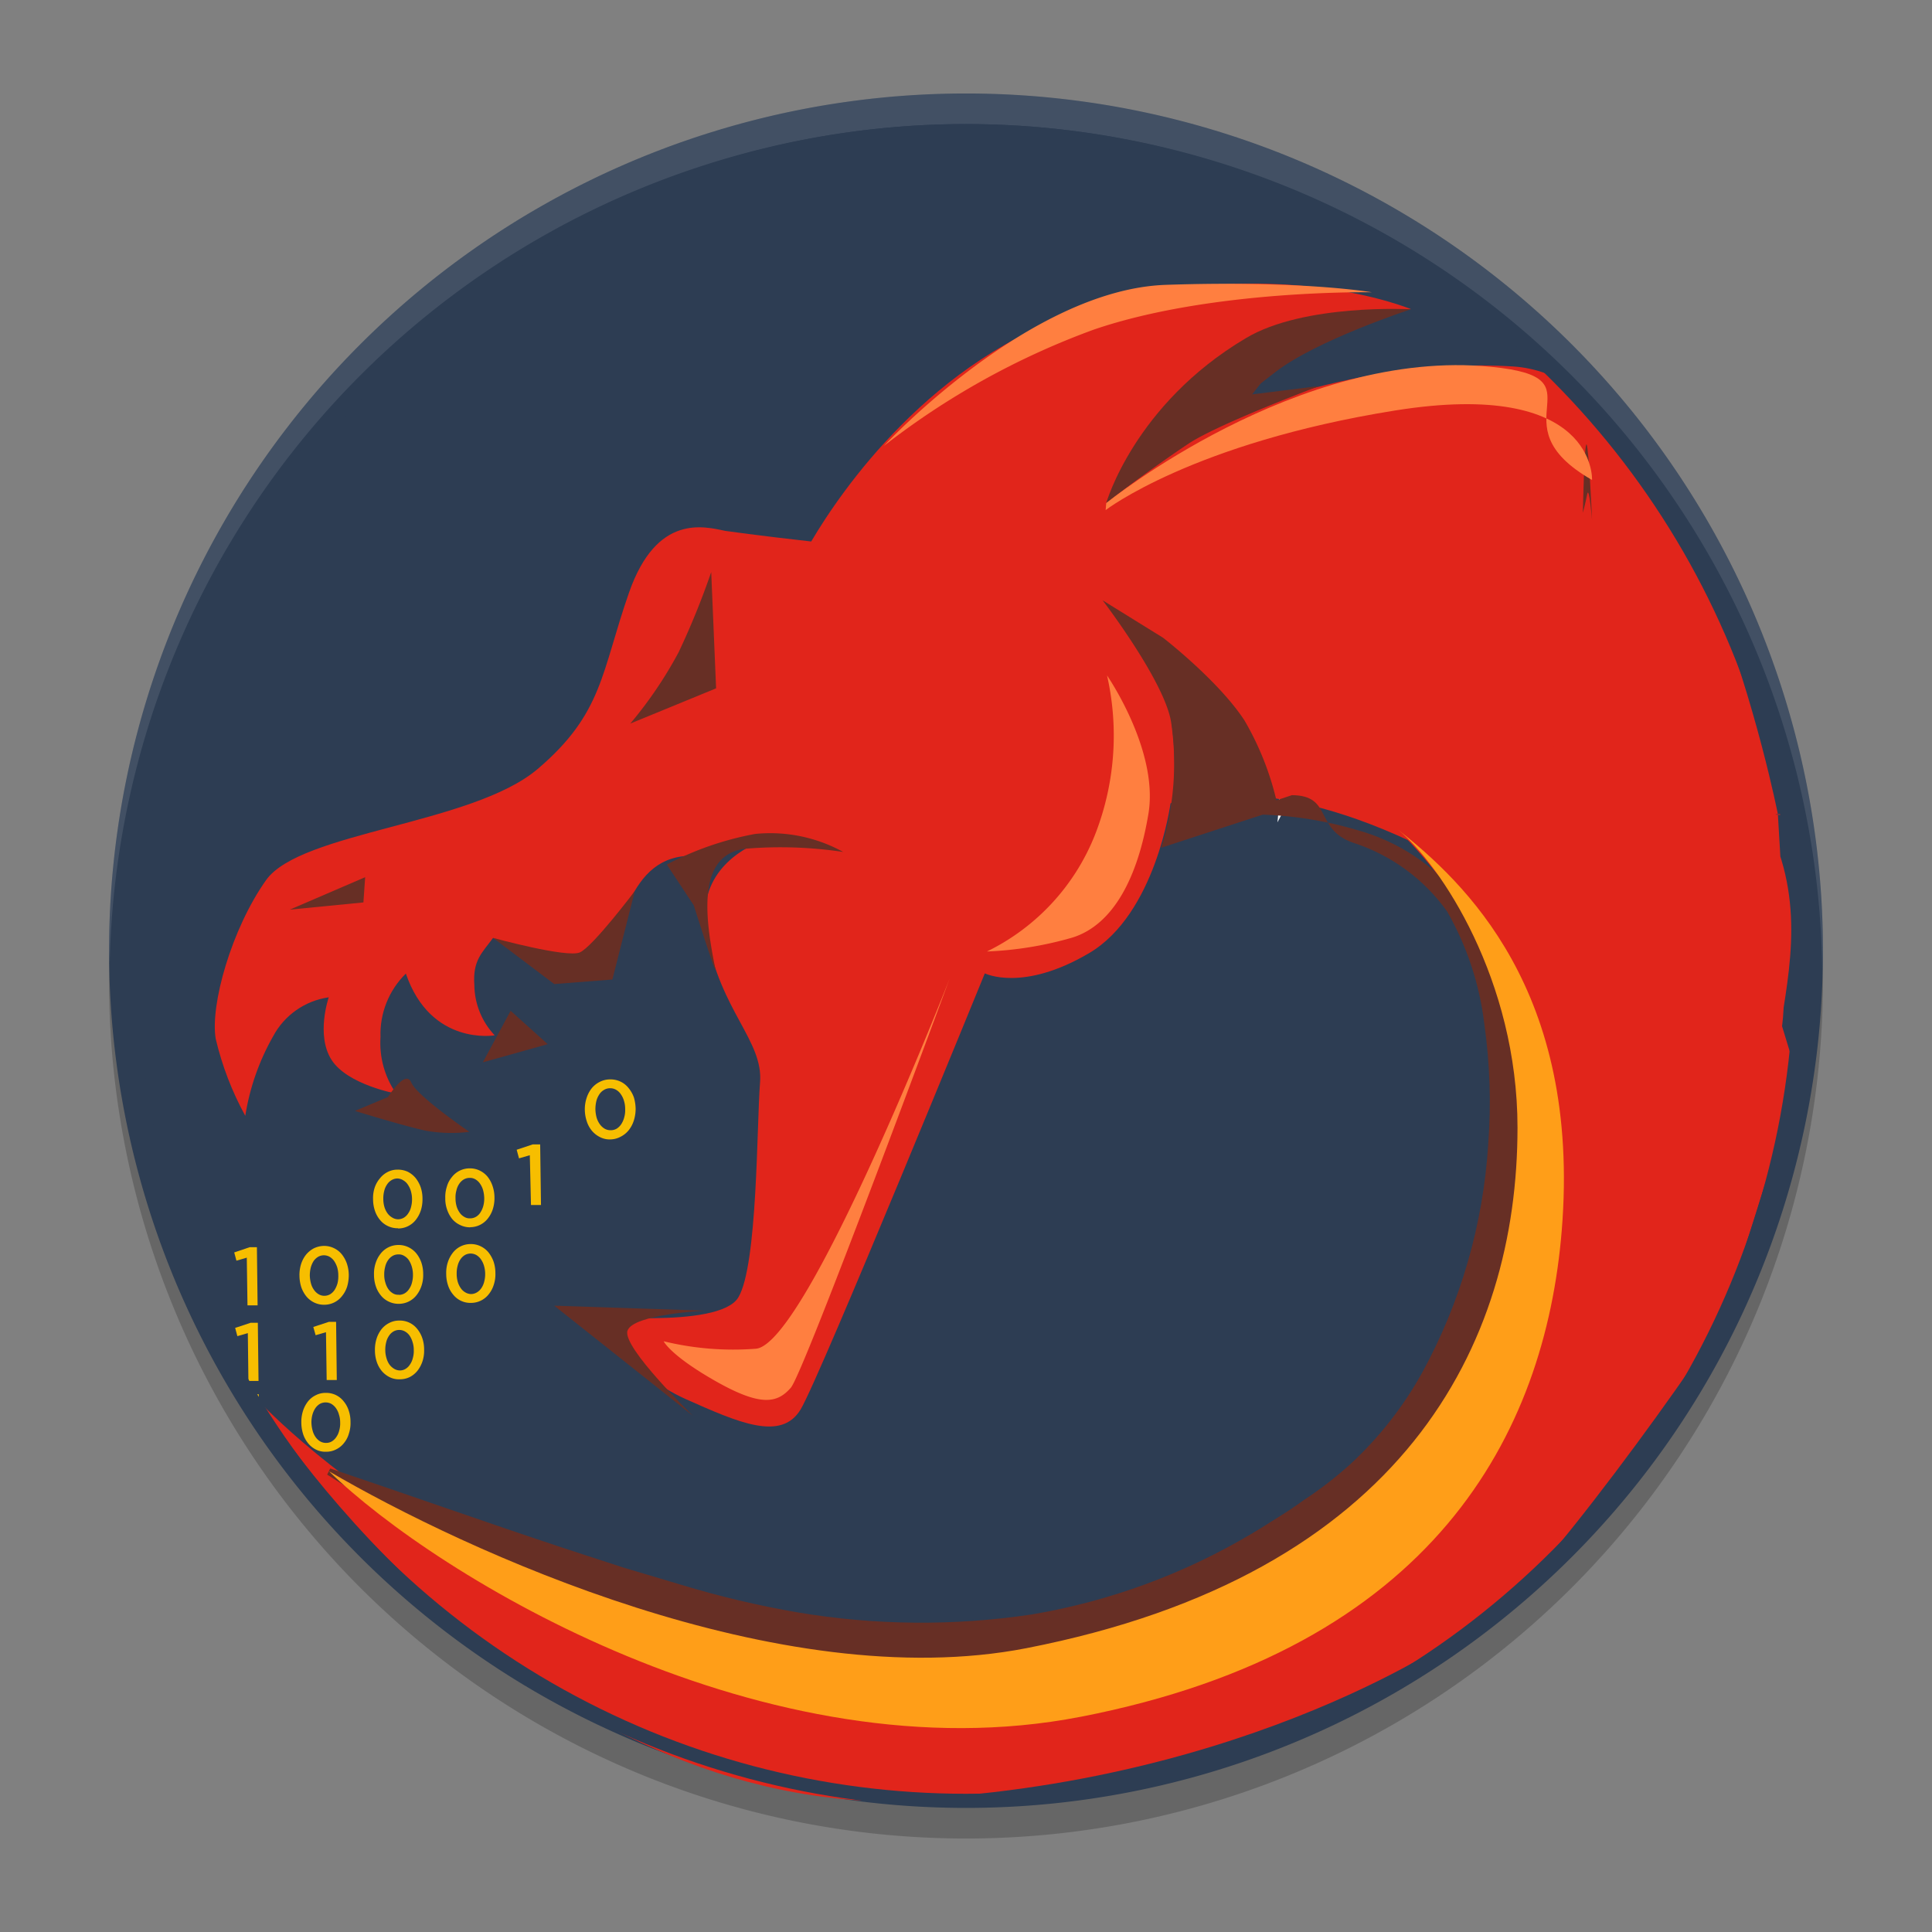 <?xml version="1.0" encoding="UTF-8" standalone="no"?>
<svg
   width="62"
   height="62"
   version="1.1"
   id="svg6"
   sodipodi:docname="ghidra.svg"
   inkscape:version="1.4 (unknown)"
   xmlns:inkscape="http://www.inkscape.org/namespaces/inkscape"
   xmlns:sodipodi="http://sodipodi.sourceforge.net/DTD/sodipodi-0.dtd"
   xmlns:xlink="http://www.w3.org/1999/xlink"
   xmlns="http://www.w3.org/2000/svg"
   xmlns:svg="http://www.w3.org/2000/svg">
  <rect width="100%" height="100%" fill="#808080" stroke="none"/>
  <defs
     id="defs6">
    <filter
       id="f"
       width="1.12"
       height="1.12"
       x="-0.06"
       y="-0.06"
       color-interpolation-filters="sRGB">
      <feGaussianBlur
         stdDeviation=".212"
         id="feGaussianBlur9" />
    </filter>
    <linearGradient
       xlink:href="#b"
       id="g"
       x1="4.933"
       x2="7.049"
       y1="10.655"
       y2="10.655"
       gradientUnits="userSpaceOnUse" />
    <linearGradient
       id="b">
      <stop
         offset="0"
         stop-color="#548fed"
         id="stop3" />
      <stop
         offset="1"
         stop-color="#5ebae3"
         id="stop4" />
    </linearGradient>
    <linearGradient
       xlink:href="#b"
       id="h"
       x1="9.166"
       x2="11.283"
       y1="10.655"
       y2="10.655"
       gradientUnits="userSpaceOnUse" />
    <linearGradient
       xlink:href="#a"
       id="i"
       x1="11.283"
       x2="13.399"
       y1="10.655"
       y2="10.655"
       gradientUnits="userSpaceOnUse" />
    <linearGradient
       id="a">
      <stop
         offset="0"
         stop-color="#8ae234"
         id="stop5" />
      <stop
         offset="1"
         stop-color="#47e767"
         id="stop6" />
    </linearGradient>
    <linearGradient
       xlink:href="#b"
       id="j"
       x1="7.049"
       x2="9.166"
       y1="8.538"
       y2="8.538"
       gradientUnits="userSpaceOnUse" />
    <linearGradient
       xlink:href="#c"
       id="k"
       x1="11.283"
       x2="13.399"
       y1="8.538"
       y2="8.538"
       gradientUnits="userSpaceOnUse" />
    <linearGradient
       id="c">
      <stop
         offset="0"
         stop-color="#ec4520"
         id="stop9" />
      <stop
         offset="1"
         stop-color="#f58517"
         id="stop10" />
    </linearGradient>
    <linearGradient
       xlink:href="#a"
       id="l"
       x1="7.049"
       x2="9.166"
       y1="6.422"
       y2="6.422"
       gradientUnits="userSpaceOnUse" />
    <linearGradient
       xlink:href="#b"
       id="m"
       x1="9.166"
       x2="11.283"
       y1="6.422"
       y2="6.422"
       gradientUnits="userSpaceOnUse" />
    <linearGradient
       xlink:href="#a"
       id="n"
       x1="4.933"
       x2="7.049"
       y1="4.305"
       y2="4.305"
       gradientUnits="userSpaceOnUse" />
    <linearGradient
       xlink:href="#c"
       id="o"
       x1="7.049"
       x2="9.166"
       y1="4.305"
       y2="4.305"
       gradientUnits="userSpaceOnUse" />
    <linearGradient
       xlink:href="#b"
       id="p"
       x1="11.283"
       x2="13.399"
       y1="4.305"
       y2="4.305"
       gradientUnits="userSpaceOnUse" />
    <linearGradient
       id="paint0_linear_54_1212"
       x1="24.016"
       y1="34.415"
       x2="24.016"
       y2="15.505"
       gradientUnits="userSpaceOnUse"
       gradientTransform="matrix(1.275,0,0,1.269,0.22,-0.68)">
      <stop
         stop-color="#FD5900"
         id="stop2" />
      <stop
         offset="1"
         stop-color="#FFDE00"
         id="stop3-3" />
    </linearGradient>
    <clipPath
       id="clip-path-2">
      <circle
         class="cls-1"
         cx="74.92"
         cy="74.22"
         r="71.75"
         id="circle2" />
    </clipPath>
    <linearGradient
       id="linear-gradient"
       x1="-155.04"
       y1="232.49"
       x2="25.14"
       y2="122.49"
       gradientTransform="rotate(-0.72,-1284.107,964.394)"
       gradientUnits="userSpaceOnUse">
      <stop
         offset="0"
         stop-color="#ce0e2d"
         id="stop2-3" />
      <stop
         offset="0.53"
         stop-color="#ff9e18"
         id="stop3-6" />
      <stop
         offset="0.99"
         stop-color="#f7be00"
         id="stop4-7" />
    </linearGradient>
    <linearGradient
       id="linear-gradient-2"
       x1="-166.11"
       y1="235.52"
       x2="7.81"
       y2="129.33"
       xlink:href="#linear-gradient" />
    <linearGradient
       id="linear-gradient-3"
       x1="-172.52"
       y1="242.02"
       x2="1.41"
       y2="135.84"
       xlink:href="#linear-gradient" />
    <linearGradient
       id="linear-gradient-4"
       x1="-166.11"
       y1="242.02"
       x2="7.81"
       y2="135.84"
       xlink:href="#linear-gradient" />
    <linearGradient
       id="linear-gradient-5"
       x1="-166.11"
       y1="248.52"
       x2="7.81"
       y2="142.34"
       xlink:href="#linear-gradient" />
    <linearGradient
       id="linear-gradient-6"
       x1="-159.91"
       y1="242.02"
       x2="14.02"
       y2="135.84"
       xlink:href="#linear-gradient" />
    <linearGradient
       id="linear-gradient-7"
       x1="-185.27"
       y1="248.52"
       x2="-11.34"
       y2="142.34"
       xlink:href="#linear-gradient" />
    <linearGradient
       id="linear-gradient-8"
       x1="-185.27"
       y1="254.67"
       x2="-11.34"
       y2="148.48"
       xlink:href="#linear-gradient" />
    <linearGradient
       id="linear-gradient-9"
       x1="-191.55"
       y1="260.51"
       x2="-17.62"
       y2="154.32"
       xlink:href="#linear-gradient" />
    <linearGradient
       id="linear-gradient-10"
       x1="-172.52"
       y1="254.67"
       x2="1.41"
       y2="148.48"
       xlink:href="#linear-gradient" />
    <linearGradient
       id="linear-gradient-11"
       x1="-159.91"
       y1="235.52"
       x2="14.02"
       y2="129.33"
       xlink:href="#linear-gradient" />
    <linearGradient
       id="linear-gradient-12"
       x1="-171.91"
       y1="244.25"
       x2="8.27"
       y2="134.25"
       xlink:href="#linear-gradient" />
    <linearGradient
       id="linear-gradient-13"
       x1="-188.7"
       y1="248.01"
       x2="-14.77"
       y2="141.82"
       xlink:href="#linear-gradient" />
    <linearGradient
       id="linear-gradient-14"
       x1="-188.7"
       y1="254.5"
       x2="-14.77"
       y2="148.32"
       xlink:href="#linear-gradient" />
    <linearGradient
       id="linear-gradient-15"
       x1="-181.97"
       y1="254.5"
       x2="-8.04"
       y2="148.32"
       xlink:href="#linear-gradient" />
    <linearGradient
       id="linear-gradient-16"
       x1="-188.7"
       y1="260.65"
       x2="-14.77"
       y2="154.46"
       xlink:href="#linear-gradient" />
    <linearGradient
       id="linear-gradient-17"
       x1="-188.7"
       y1="266.49"
       x2="-14.77"
       y2="160.3"
       xlink:href="#linear-gradient" />
    <linearGradient
       id="linear-gradient-18"
       x1="-194.72"
       y1="266.49"
       x2="-20.79"
       y2="160.3"
       xlink:href="#linear-gradient" />
    <linearGradient
       inkscape:collect="always"
       xlink:href="#linear-gradient"
       id="linearGradient55"
       gradientUnits="userSpaceOnUse"
       gradientTransform="rotate(-0.72,-1284.107,964.394)"
       x1="-155.04"
       y1="232.49"
       x2="25.14"
       y2="122.49" />
  </defs>
  <sodipodi:namedview
     id="namedview6"
     pagecolor="#ffffff"
     bordercolor="#000000"
     borderopacity="0.25"
     inkscape:showpageshadow="2"
     inkscape:pageopacity="0.0"
     inkscape:pagecheckerboard="0"
     inkscape:deskcolor="#d1d1d1"
     inkscape:zoom="8"
     inkscape:cx="17.9375"
     inkscape:cy="32.75"
     inkscape:window-width="1920"
     inkscape:window-height="998"
     inkscape:window-x="0"
     inkscape:window-y="0"
     inkscape:window-maximized="1"
     inkscape:current-layer="svg6" />
  <g
     id="g2"
     transform="translate(0.5,0.5)">
    <path
       style="opacity:0.2;stroke-width:0.982"
       d="M 3.042,29.84 A 27.5,27.509 0 0 0 3,30.991 27.5,27.509 0 0 0 30.5,58.5 27.5,27.509 0 0 0 58,30.991 27.5,27.509 0 0 0 57.959,30.178 27.5,27.509 0 0 1 30.5,56.535 27.5,27.509 0 0 1 3.043,29.84 Z"
       id="path1" />
    <path
       style="fill:#2d3d53;fill-opacity:1;stroke-width:0.982"
       d="M 30.5,2.5 A 27.5,27.509 0 0 0 3,30.009 27.5,27.509 0 0 0 30.5,57.518 27.5,27.509 0 0 0 58,30.009 27.5,27.509 0 0 0 30.5,2.5 Z"
       id="path2" />
    <path
       style="opacity:0.1;fill:#ffffff;stroke-width:0.982"
       d="M 30.498,2.5 A 27.5,27.509 0 0 0 3,30.009 27.5,27.509 0 0 0 3.021,30.408 27.5,27.509 0 0 1 30.498,3.482 h 0.002 a 27.5,27.509 0 0 1 27.477,27.102 27.5,27.509 0 0 0 0.021,-0.576 A 27.5,27.509 0 0 0 30.5,2.5 Z"
       id="path3" />
    <g
       id="g1"
       transform="matrix(0.982,0,0,0.982,-0.442,-0.57)">
      <path
         class="cls-4"
         d="m 41.687,26.944 c 0,0 0.316,-2.738 -0.232,-4.673 -0.548,-1.935 -0.761,-1.875 -0.761,-1.875 0,0 0.867,1.068 1.407,3.297 0.403,1.654 0.057,2.365 0.057,2.365 z"
         id="path5"
         style="fill:#ffffff;stroke-width:0.38" />
      <g
         class="cls-5"
         clip-path="url(#clip-path-2)"
         id="g40"
         transform="matrix(0.38,0,0,0.38,2.853,3.243)">
        <path
           class="cls-6"
           d="m 94.69,228.31 c 19.26,-0.21 38.56,-5.67 54.5,-16.57 8.15,-5.11 15.91,-11 22.27,-18.14 a 63.7,63.7 0 0 0 8.31,-11.69 c 1.26,-2 2.33,-4.21 3.49,-6.31 1.16,-2.1 2.15,-4.31 3.19,-6.47 a 123.18,123.18 0 0 0 9,-27.3 88.88,88.88 0 0 0 1,-28.55 l -0.22,-1.77 c -0.08,-0.59 -0.22,-1.18 -0.33,-1.76 l -0.7,-3.51 c -0.19,-1.18 -0.59,-2.31 -0.89,-3.47 l -1,-3.44 c -0.83,-2.23 -1.59,-4.49 -2.5,-6.69 -0.91,-2.2 -2,-4.37 -3.07,-6.5 A 72.52,72.52 0 0 0 180.25,74 47.18,47.18 0 0 0 175.5,68.77 42.67,42.67 0 0 0 170,64.43 l -1.33,-0.88 1.19,-1 a 6.14,6.14 0 0 1 3.48,-1.59 7.31,7.31 0 0 1 3.61,0.76 c 1,0.47 1.94,1 2.82,1.45 a 8.44,8.44 0 0 0 2.52,0.9 l -1.11,2.08 A 37.55,37.55 0 0 0 168.49,56.92 49.31,49.31 0 0 0 153.13,53 l -3.22,-0.32 2.45,-2.11 a 11.71,11.71 0 0 1 5.14,-2.45 19.5,19.5 0 0 1 5.42,-0.36 27.37,27.37 0 0 1 5.26,0.86 28,28 0 0 1 5,1.79 l -1.77,2.19 a 7.67,7.67 0 0 0 -0.88,-1 2.75,2.75 0 0 0 -0.41,-0.31 h -0.06 a 0.58,0.58 0 0 0 0.22,0 h 0.17 a 1,1 0 0 0 0.22,-0.05 1,1 0 0 0 0.31,-0.15 1.41,1.41 0 0 0 0.35,-0.34 1.21,1.21 0 0 0 0.18,-1.1 0.5,0.5 0 0 0 -0.09,-0.19 c 0,0 0,0 0,0 a 3.31,3.31 0 0 0 0.4,0.28 6.77,6.77 0 0 0 1.18,0.53 l -1.52,2.43 A 51.53,51.53 0 0 0 151.57,40.83 72.6,72.6 0 0 0 128.4,37.33 h -3.44 l 2.18,-2.64 c 0.26,-0.3 0.51,-0.61 0.83,-0.92 l 0.28,-0.25 0.14,-0.13 0.21,-0.14 0.22,-0.14 a 3.25,3.25 0 0 1 0.43,-0.18 1.79,1.79 0 0 1 0.95,0 1.4,1.4 0 0 1 0.33,0.1 2.12,2.12 0 0 1 0.47,0.31 1.65,1.65 0 0 1 0.48,0.78 2,2 0 0 1 0.08,0.6 0.64,0.64 0 0 1 0,0.2 v 0.14 a 2,2 0 0 1 -0.15,0.45 2.83,2.83 0 0 1 -0.33,0.54 3.41,3.41 0 0 1 -0.74,0.69 3.71,3.71 0 0 1 -1.76,0.63 l -5.72,0.58 4.61,-3.5 a 17.45,17.45 0 0 1 6.19,-2.93 24.32,24.32 0 0 1 6.66,-0.7 42.36,42.36 0 0 1 12.72,2.59 l -1.58,3 -3.76,-2.68 -1.89,-1.29 -0.94,-0.61 -0.44,-0.26 -0.17,-0.09 c 0,0 0,0 0,0 h 0.06 0.16 0.17 0.21 a 1.24,1.24 0 0 0 0.27,0 1.66,1.66 0 0 0 0.95,-0.55 1.71,1.71 0 0 0 0.4,-1.42 V 29.36 29.3 29.18 L 146.3,29 l -0.07,-0.11 -0.06,-0.07 v 0 l 0.15,0.14 0.39,0.33 0.87,0.67 c 0.59,0.45 1.2,0.88 1.82,1.3 a 22.3,22.3 0 0 0 3.69,2.1 l -1.74,3 A 53.15,53.15 0 0 0 124.49,25.31 48.46,48.46 0 0 0 96.1,30.37 l -5,2.66 2.27,-5.15 a 15.12,15.12 0 0 1 3.8,-5.06 24.14,24.14 0 0 1 5,-3.4 30.39,30.39 0 0 1 5.5,-2.21 24.68,24.68 0 0 1 6,-1 L 113,20.12 A 34.92,34.92 0 0 0 99,17.81 40.06,40.06 0 0 0 85.09,20.92 44.26,44.26 0 0 0 63.81,39.46 L 63,40.79 61.49,40.52 c -1.87,-0.33 -3.5,-0.79 -5.08,-1.07 a 11.45,11.45 0 0 0 -4.29,-0.15 4.41,4.41 0 0 0 -1.6,0.64 5,5 0 0 0 -1.29,1.23 9.75,9.75 0 0 0 -1.59,3.83 c 0,0.28 -0.18,0.84 -0.28,1.29 L 47,47.65 a 23.84,23.84 0 0 1 -1,2.71 l -0.62,1.31 c -0.22,0.44 -0.5,0.84 -0.75,1.25 A 21.86,21.86 0 0 1 43,55.27 28.23,28.23 0 0 1 34.05,62 52.49,52.49 0 0 1 23.89,65.68 l -1.25,0.3 -0.61,0.15 -0.44,0.15 a 14,14 0 0 0 -2,0.9 12.41,12.41 0 0 0 -3.35,2.68 10,10 0 0 0 -1.16,1.69 6.74,6.74 0 0 0 -0.41,0.87 c -0.13,0.33 -0.25,0.71 -0.37,1.08 a 21.89,21.89 0 0 0 -0.94,4.53 11.49,11.49 0 0 0 2.09,8.08 L 11,87.23 A 21.37,21.37 0 0 1 13.27,80 11.55,11.55 0 0 1 16,76.73 8.39,8.39 0 0 1 20.34,74.88 l 3.87,-0.43 -1.16,3.75 a 5.13,5.13 0 0 0 -0.25,1.88 2.34,2.34 0 0 0 0.52,1.32 6.34,6.34 0 0 0 3.6,1.74 l -2.6,4.11 a 9.52,9.52 0 0 1 -1.63,-3.43 10.7,10.7 0 0 1 -0.25,-3.68 12.1,12.1 0 0 1 2.79,-6.48 l 3,-3.54 1.53,4.4 a 5.85,5.85 0 0 0 2,2.77 3.87,3.87 0 0 0 2.83,0.73 l -1.19,4.87 a 6.46,6.46 0 0 1 -2.46,-3.07 7,7 0 0 1 -0.18,-3.7 25.47,25.47 0 0 1 0.68,-2.53 17.24,17.24 0 0 0 0.5,-1.92 l 0.75,-4.31 3.49,2.64 a 11.9,11.9 0 0 0 3.38,1.87 2.68,2.68 0 0 0 2.44,-0.27 2.33,2.33 0 0 0 0.8,-0.79 7.81,7.81 0 0 0 0.67,-1.63 15.79,15.79 0 0 1 1.05,-2.68 8.14,8.14 0 0 1 2.42,-2.75 l 0.16,-0.11 0.17,-0.09 a 16.25,16.25 0 0 1 7.06,-1.61 c 2.25,-0.06 4.3,0.14 6.17,0.16 l 0.15,5.56 c -0.39,0 -0.79,0 -1.21,0 h -1 -0.26 -0.24 -0.24 A 2.38,2.38 0 0 1 57.23,67.5 l -0.24,-0.12 a 2.86,2.86 0 0 1 -1.06,-1 2.89,2.89 0 0 1 -0.34,-1.78 2.63,2.63 0 0 1 0.3,-0.9 2.44,2.44 0 0 1 0.45,-0.63 2.69,2.69 0 0 1 0.6,-0.48 3.41,3.41 0 0 1 0.45,-0.22 l 0.28,-0.09 a 1.8,1.8 0 0 1 0.31,-0.06 h 0.25 0.26 1 1.17 v 5.58 a 10,10 0 0 0 -2.71,0.57 3.76,3.76 0 0 0 -1.69,1.16 c -0.66,0.9 -0.74,2.3 0,4.17 0.74,1.87 2.06,3.84 3.21,6.37 a 16.11,16.11 0 0 1 0.76,2.1 14.14,14.14 0 0 1 0.4,2.21 24.3,24.3 0 0 1 0.08,4.07 c -0.13,2.59 -0.5,5 -0.67,7.27 -0.08,1.1 -0.09,2.34 -0.23,3.71 a 11.75,11.75 0 0 1 -1.29,4.56 6.78,6.78 0 0 1 -2,2.23 6.92,6.92 0 0 1 -1.31,0.77 l -0.67,0.24 a 5.69,5.69 0 0 1 -0.62,0.19 20.32,20.32 0 0 1 -4.14,0.58 51,51 0 0 1 -7.65,-0.39 l 2.41,-4.55 a 30.08,30.08 0 0 0 6.07,5.55 17.62,17.62 0 0 0 7.11,3 l 0.88,0.29 a 1.23,1.23 0 0 1 0.26,0.12 0.11,0.11 0 0 1 0.08,0 c 0,0 -0.24,0 -0.3,0.07 a 3.85,3.85 0 0 0 0.65,-1 c 0.34,-0.68 0.66,-1.53 1.1,-2.53 l 1.25,-2.61 c 1.56,-3.37 3.06,-6.84 4.53,-10.31 1.47,-3.47 2.88,-7 4.28,-10.49 L 74.63,74.52 75.62,72 78,73 a 5.12,5.12 0 0 0 3.12,0.27 8.34,8.34 0 0 0 3.24,-1.61 16.3,16.3 0 0 0 4.85,-6.44 27.41,27.41 0 0 0 1.89,-8.44 c 0.15,-2.82 -0.31,-5.63 -1.69,-7.55 l 3.77,-2.82 a 16.43,16.43 0 0 1 1.9,3.36 21.38,21.38 0 0 1 1.15,3.5 22.08,22.08 0 0 1 0.57,3.64 15.85,15.85 0 0 1 -0.18,3.86 L 94.06,58.1 a 35.47,35.47 0 0 1 15.24,1.11 47.55,47.55 0 0 1 13.55,6.57 72.39,72.39 0 0 1 11.27,9.65 l 2.51,2.7 2.4,2.78 c 0.76,1 1.54,1.87 2.3,2.85 0.76,0.98 1.51,2 2.23,3 a 52.31,52.31 0 0 1 9,28.06 66.13,66.13 0 0 1 -5.8,28.72 l 0.09,-0.3 -0.77,4.15 v 0.18 l -0.06,0.13 a 68.89,68.89 0 0 1 -9.49,14.81 56.38,56.38 0 0 1 -6.18,6.28 51.65,51.65 0 0 1 -7.07,5.23 56.1,56.1 0 0 1 -16.14,6.69 52.34,52.34 0 0 1 -8.55,1.78 24.91,24.91 0 0 1 -8.73,-0.57 l 0.13,-0.53 a 24.29,24.29 0 0 0 8.5,0.27 51.39,51.39 0 0 0 8.33,-2 l 4.13,-1.31 c 1.33,-0.51 2.68,-1 4,-1.57 a 47.69,47.69 0 0 0 7.5,-4.07 50.71,50.71 0 0 0 6.71,-5.25 54.3,54.3 0 0 0 5.8,-6.23 66.46,66.46 0 0 0 8.78,-14.55 l -0.1,0.31 0.69,-4.16 v -0.14 l 0.06,-0.16 a 63.25,63.25 0 0 0 5,-27.53 48.86,48.86 0 0 0 -8.87,-26 c -5.65,-7.45 -12.34,-14.44 -20,-19.61 A 43.62,43.62 0 0 0 108.14,63.53 31.2,31.2 0 0 0 94.8,62.7 L 91.69,63.21 92.17,60 a 16,16 0 0 0 -2.7,-10.69 l 3.77,-2.81 a 13.75,13.75 0 0 1 2.27,5.21 21.08,21.08 0 0 1 0.42,5.29 32,32 0 0 1 -2.12,10 21.28,21.28 0 0 1 -2.61,4.7 20.31,20.31 0 0 1 -3.74,3.91 13.31,13.31 0 0 1 -5.18,2.59 10.37,10.37 0 0 1 -6.2,-0.48 l 3.35,-1.4 -4,10.6 C 74,90.49 72.63,94 71.18,97.57 c -1.45,3.57 -2.91,7.06 -4.55,10.57 l -1.2,2.54 c -0.33,0.73 -0.66,1.66 -1.16,2.68 a 9.78,9.78 0 0 1 -1,1.65 6.12,6.12 0 0 1 -1.85,1.73 5.09,5.09 0 0 1 -3,0.65 7.6,7.6 0 0 1 -1.31,-0.3 c -0.35,-0.14 -0.7,-0.29 -1,-0.45 l 0.88,0.29 a 23.15,23.15 0 0 1 -9.39,-3.87 36.09,36.09 0 0 1 -7.22,-6.55 l -4.45,-5.24 6.86,0.69 a 45.93,45.93 0 0 0 6.81,0.34 15,15 0 0 0 3,-0.42 1.28,1.28 0 0 0 0.24,-0.08 1.39,1.39 0 0 1 0.19,-0.06 c 0.07,-0.07 0.19,-0.08 0.24,-0.15 a 1.34,1.34 0 0 0 0.4,-0.48 6.42,6.42 0 0 0 0.58,-2.39 c 0.11,-1 0.12,-2.2 0.21,-3.52 0.19,-2.58 0.54,-4.91 0.64,-7.16 A 19.32,19.32 0 0 0 55,84.88 8.24,8.24 0 0 0 54.27,82.23 c -0.84,-1.88 -2.22,-4 -3.28,-6.59 a 12.12,12.12 0 0 1 -0.94,-4.58 c 0,-0.44 0,-0.88 0.11,-1.31 0.11,-0.43 0.18,-0.88 0.31,-1.3 0.13,-0.42 0.32,-0.83 0.5,-1.23 a 8,8 0 0 1 0.78,-1.22 9.36,9.36 0 0 1 4.14,-3 15.13,15.13 0 0 1 4.36,-0.93 v 5.58 h -1 -0.61 c 0,0 0,0 0,0 H 58.75 59 l 0.25,-0.08 a 3.79,3.79 0 0 0 0.43,-0.21 3,3 0 0 0 0.6,-0.48 2.87,2.87 0 0 0 0.45,-0.62 l 0.14,-0.32 a 2.88,2.88 0 0 0 0.15,-0.58 2.8,2.8 0 0 0 -1.39,-2.82 1.51,1.51 0 0 0 -0.22,-0.11 2.29,2.29 0 0 0 -0.44,-0.15 h -0.18 -0.1 0.59 c 0.3,0 0.62,0 0.94,0 l 0.15,5.56 c -2.18,0 -4.16,-0.23 -6,-0.18 a 10.57,10.57 0 0 0 -4.7,1 L 50,68.46 a 2.33,2.33 0 0 0 -0.73,0.84 11.46,11.46 0 0 0 -0.69,1.8 12.67,12.67 0 0 1 -1.22,2.79 8.08,8.08 0 0 1 -6,3.72 A 8.7,8.7 0 0 1 38,77 17,17 0 0 1 33,74.28 l 4.28,-1.71 a 21.72,21.72 0 0 1 -0.66,2.57 18.76,18.76 0 0 0 -0.62,1.99 2.11,2.11 0 0 0 0,0.87 1.28,1.28 0 0 0 0.45,0.47 l 5.39,4 -6.59,0.82 a 9,9 0 0 1 -3.53,-0.24 9.14,9.14 0 0 1 -3.15,-1.53 11.08,11.08 0 0 1 -3.8,-5.34 l 4.52,0.87 a 6.73,6.73 0 0 0 -1.59,3.6 4.77,4.77 0 0 0 0.83,3.43 l 4.06,5.5 -6.69,-1.33 a 14.43,14.43 0 0 1 -3.42,-1.13 9.41,9.41 0 0 1 -3.19,-2.49 7.55,7.55 0 0 1 -1.62,-4.08 10.06,10.06 0 0 1 0.5,-3.91 L 20.9,80 a 3.23,3.23 0 0 0 -1.73,0.73 6.44,6.44 0 0 0 -1.49,1.84 16.71,16.71 0 0 0 -1.77,5.43 l -1,6 -3.55,-5 a 16.2,16.2 0 0 1 -2.54,-5.51 17.22,17.22 0 0 1 -0.39,-6 25.7,25.7 0 0 1 1.19,-5.55 C 9.76,71.5 9.91,71.06 10.09,70.58 A 13.89,13.89 0 0 1 10.78,69.13 14.81,14.81 0 0 1 12.56,66.59 17.09,17.09 0 0 1 17.29,63 18.49,18.49 0 0 1 20,61.78 l 0.79,-0.25 0.64,-0.15 1.26,-0.3 a 47.56,47.56 0 0 0 9.31,-3.25 23.34,23.34 0 0 0 7.48,-5.55 16.6,16.6 0 0 0 1.33,-1.82 c 0.19,-0.33 0.42,-0.63 0.59,-1 l 0.49,-1 a 19.14,19.14 0 0 0 0.81,-2.11 l 0.26,-1.11 c 0.09,-0.39 0.17,-0.67 0.28,-1.23 a 14.11,14.11 0 0 1 2.5,-5.59 9.87,9.87 0 0 1 2.44,-2.28 9.14,9.14 0 0 1 3.17,-1.24 16,16 0 0 1 6,0.17 c 1.81,0.35 3.49,0.84 5,1.11 L 60,37.27 A 48.59,48.59 0 0 1 83.49,17 a 44.23,44.23 0 0 1 15.37,-3.3 39.25,39.25 0 0 1 15.56,2.68 l 9.18,3.62 -9.87,0.25 A 20.47,20.47 0 0 0 108.79,21.06 26.23,26.23 0 0 0 104,22.94 20.5,20.5 0 0 0 99.83,25.76 11.3,11.3 0 0 0 97,29.45 L 94.3,27 a 49.35,49.35 0 0 1 15,-5 55.07,55.07 0 0 1 15.7,-0.31 56.66,56.66 0 0 1 28.62,12 l 9.56,7.72 -11.3,-4.71 a 24.89,24.89 0 0 1 -4.37,-2.5 c -0.66,-0.46 -1.31,-0.93 -2,-1.41 l -1,-0.76 -0.49,-0.43 -0.28,-0.25 -0.18,-0.2 a 0.8,0.8 0 0 1 -0.15,-0.18 l -0.11,-0.16 c -0.05,-0.09 -0.09,-0.17 -0.13,-0.26 v -0.14 -0.07 a 1.28,1.28 0 0 1 0,-0.15 1.79,1.79 0 0 1 0.4,-1.46 1.85,1.85 0 0 1 1,-0.56 h 0.28 0.15 a 0.64,0.64 0 0 1 0.2,0 l 0.24,0.06 h 0.12 l 0.27,0.12 0.34,0.19 0.55,0.34 1,0.66 1.94,1.35 3.79,2.73 9.84,7.1 -11.42,-4.12 a 38.57,38.57 0 0 0 -11.66,-2.46 c -3.9,-0.14 -7.82,0.65 -10.8,2.9 l -1.11,-2.92 a 0.47,0.47 0 0 0 0.19,-0.06 c 0,0 0,0 0,0 0,0 0,0 -0.05,0.1 a 1,1 0 0 0 -0.07,0.21 v 0.21 a 1.24,1.24 0 0 0 0.06,0.47 1.69,1.69 0 0 0 0.42,0.68 1.45,1.45 0 0 0 0.42,0.26 l 0.27,0.1 a 1.78,1.78 0 0 0 0.7,0 l 0.18,-0.08 v 0 h -0.05 l -0.12,0.1 c -0.17,0.17 -0.36,0.39 -0.56,0.62 l -1.26,-2.62 a 75.6,75.6 0 0 1 24.17,3.8 54.53,54.53 0 0 1 21,12.7 l 4.72,4.68 -6.24,-2.26 a 9.41,9.41 0 0 1 -1.69,-0.78 5.84,5.84 0 0 1 -0.87,-0.64 4.07,4.07 0 0 1 -0.49,-0.55 2.67,2.67 0 0 1 -0.27,-0.54 1.65,1.65 0 0 1 0.2,-1.48 1.64,1.64 0 0 1 0.42,-0.41 2.09,2.09 0 0 1 0.4,-0.19 0.93,0.93 0 0 1 0.32,-0.07 h 0.26 a 2.15,2.15 0 0 1 0.61,0.11 3.33,3.33 0 0 1 0.65,0.3 6.41,6.41 0 0 1 0.86,0.64 10.45,10.45 0 0 1 1.24,1.37 l 3.66,4.74 -5.44,-2.53 a 26.47,26.47 0 0 0 -9.21,-2.44 17.37,17.37 0 0 0 -4.63,0.27 9,9 0 0 0 -3.93,1.82 l -0.77,-2.43 a 51.59,51.59 0 0 1 16.17,4.26 40,40 0 0 1 13.48,10 l 2.25,2.52 -3.37,-0.5 a 10.44,10.44 0 0 1 -3.31,-1.17 c -1,-0.5 -1.85,-1 -2.71,-1.42 a 4.94,4.94 0 0 0 -2.4,-0.57 3.71,3.71 0 0 0 -2.07,1 l -0.14,-1.92 a 45.91,45.91 0 0 1 5.83,4.65 51.86,51.86 0 0 1 4.94,5.54 74.77,74.77 0 0 1 7.6,12.58 c 1.08,2.19 2.08,4.39 3.06,6.63 0.98,2.24 1.69,4.6 2.52,6.9 l 1,3.54 c 0.3,1.19 0.7,2.35 0.89,3.56 l 0.68,3.61 c 0.11,0.6 0.25,1.19 0.33,1.8 l 0.2,1.82 a 90.42,90.42 0 0 1 -1.22,29.13 124.55,124.55 0 0 1 -9.31,27.59 c -1.07,2.18 -2.13,4.37 -3.27,6.51 -1.14,2.14 -2.29,4.28 -3.57,6.34 a 64.1,64.1 0 0 1 -8.56,11.83 c -6.54,7.25 -14.43,13.1 -22.67,18.17 -2.05,1.28 -4.14,2.51 -6.24,3.71 a 71.88,71.88 0 0 1 -6.44,3.41 102,102 0 0 1 -13.64,5.06 104.78,104.78 0 0 1 -14.21,3 109.82,109.82 0 0 1 -14.49,1 z"
           id="path6"
           style="fill:#672f25;fill-opacity:0;opacity:0.01" />
        <path
           class="cls-7"
           d="m 140.52,89 c -9,-18.94 -6.4,-13.57 -6.4,-13.57 0,0 -1.845,-2.977 2.845,-2.557 2.756,0.232 8.36,7.922 8.36,7.922 0.959,-6.076 2.316,-12.078 -1.371,-19.017 -0.824,-9.817 1.371,19.017 1.371,19.017 0,0 1.096,-0.111 -0.095,-19.128 4.343,0.079 -1.277,0.111 0,0 0,0 -8.446,-11.863 -14.89,-24.927 -13.06,-20.04 -1.88,-1.03 -1.88,-1.03 0,0 -4.89,1.57 1.88,1.03 -6.51,4.1 9.905,23.058 14.89,24.927 0,0 -7.36,-37.527 -22.76,-38.497 -14.63,-0.92 -27.27,5.5 -27.27,5.5 0,0 0.89,-2.73 6.91,-6.6 3.444,-2.289 7.44,-3.612 11.57,-3.83 0,0 -11.94,-5 -28.18,0.09 -13.07,4.12 -20.87,15.6 -23.4,19.89 -4.49,-0.5 -7.38,-0.91 -7.38,-0.91 -1.81,-0.37 -5.9,-1.53 -8.29,5.31 -2.39,6.84 -2.23,10.38 -7.85,15.16 -5.62,4.78 -20.4,5.39 -23.36,9.56 -2.96,4.17 -4.83,10.74 -4.33,13.66 0.546,2.308 1.4,4.531 2.54,6.61 0.38,-2.402 1.189,-4.715 2.39,-6.83 0.968,-1.821 2.748,-3.07 4.79,-3.36 0,0 -1.13,3.24 0.24,5.38 1.37,2.14 5.56,2.9 5.56,2.9 -0.989,-1.419 -1.466,-3.134 -1.35,-4.86 -0.072,-2.045 0.719,-4.027 2.18,-5.46 2.15,6.26 7.64,5.31 7.64,5.31 -1.107,-1.168 -1.732,-2.711 -1.75,-4.32 -0.15,-2.14 0.66,-2.76 1.61,-4.06 0,0 5.09,3.29 8.19,2.25 3.1,-1.04 2.75,-8.56 8.07,-9.26 2.332,-0.273 4.639,-0.727 6.9,-1.36 -1.84,0.72 -5.73,2.86 -4.81,8 1.2,6.67 4.9,9.2 4.61,12.8 -0.29,3.6 -0.2,15.72 -1.87,18.49 -1.67,2.77 -13.4,1.49 -13.4,1.49 0,0 4.27,5.2 8.85,7.24 4.58,2.04 8.24,3.67 9.91,0.9 1.67,-2.77 15.84,-37.5 15.84,-37.5 0,0 3.24,1.64 8.97,-1.74 5.73,-3.38 7,-12.88 7,-12.88 l 0.18,-0.07 c 0.299,-2.777 0.195,-5.583 -0.31,-8.33 -0.245,-1.252 -0.579,-2.485 -1,-3.69 -0.15,-0.283 -0.317,-0.557 -0.5,-0.82 0,0 0.16,0 0.5,0.82 1.18,2.233 1.997,4.64 2.42,7.13 0.336,1.5 0.387,3.051 0.15,4.57 3.45,-0.7 13.2,-1.28 28.42,8.93 L 122.72,69 c 25.64,18.26 8.275,18.56 -4.725,52.24 -5.9,15.35 0.792,13.88 -30.468,10.52 15.033,-4.44 -3.817,-8.24 -2.337,7.45 19.686,0.252 16.246,-7.321 32.805,-17.97 l 8.565,-23.81 c 0,0 -8.565,23.81 13.96,-8.43 z"
           id="path7"
           style="opacity:1;fill:#e1251b;fill-opacity:1"
           sodipodi:nodetypes="cccccccccccccccccccsssccccsccccccscccsscsscsccccccccccccccccc" />
        <polygon
           class="cls-6"
           points="23.59,69.26 17.26,69.88 23.74,67.09 "
           id="polygon7"
           style="fill:#672f25" />
        <path
           class="cls-6"
           d="m 92.36,46.5 c 0,0 4.76,3.68 7,7.11 a 25.08,25.08 0 0 1 2.92,7.66 l -10.09,3.29 a 24,24 0 0 0 0.86,-10.8 C 92.5,50.25 87.16,43.28 87.16,43.28 Z"
           id="path8"
           style="fill:#672f25" />
        <path
           class="cls-6"
           d="m 103,21.74 c 0,0 -9.22,5.88 -11.44,8 a 29.34,29.34 0 0 0 -4,5.06 c 0,0 4.38,-3.27 7,-5 2.62,-1.73 11.24,-4.95 11.24,-4.95 l -5.78,0.72 z"
           id="path9"
           style="fill:#672f25" />
        <path
           class="cls-8"
           d="m 87.54,49.74 c 0,0 4.46,6.45 3.56,11.89 -0.9,5.44 -3,9.54 -6.53,10.65 a 30.77,30.77 0 0 1 -7.36,1.2 18.91,18.91 0 0 0 9.32,-10.1 23.37,23.37 0 0 0 1.01,-13.64 z"
           id="path11"
           style="fill:#ff7f40" />
        <path
           class="cls-6"
           d="M 53.84,74.9 C 53,70.72 52.16,65 56.6,64.63 a 36.31,36.31 0 0 1 8.25,0.29 13,13 0 0 0 -7.57,-1.55 26.65,26.65 0 0 0 -7.6,2.63 L 52,69.51 c 0,0 2.1,6.64 1.84,5.39 z"
           id="path12"
           style="fill:#672f25" />
        <path
           class="cls-6"
           d="m 34.74,72.31 c 0,0 6.34,1.74 7.46,1.25 1.12,-0.49 4.73,-5.28 4.73,-5.28 L 45,75.89 40,76.28 Z"
           id="path13"
           style="fill:#672f25" />
        <path
           class="cls-6"
           d="m 52.94,104.37 c 0,0 -6.16,0.3 -6.64,1.72 -0.48,1.42 5.63,7.32 5.63,7.32 L 40,103.94 Z"
           id="path14"
           style="fill:#672f25" />
        <path
           class="cls-8"
           d="m 49.41,107 c 0,0 0.56,1.21 4.47,3.43 3.91,2.22 5.32,1.89 6.47,0.56 C 61.5,109.66 74,75.82 74,75.82 c 0,0 -12.25,31.36 -16.64,31.82 A 25.33,25.33 0 0 1 49.41,107 Z"
           id="path15"
           style="fill:#ff7f40" />
        <path
           class="cls-6"
           d="m 87.47,34.92 c 0,0 2.41,-8.49 12,-14.18 5,-3 14.2,-2.49 14.2,-2.49 0,0 -8.08,2.64 -11.64,5.39 z"
           id="path16"
           style="fill:#672f25" />
        <path
           class="cls-6"
           d="m 128.46,35.75 c 0,0 0.123,-6.13 0.32,-5.87 0.197,0.26 0.471,6.5 0.471,6.5 0,0 -0.254,-3.06 -0.421,-2.21 -0.167,0.85 -0.37,1.58 -0.37,1.58 z"
           id="path17"
           style="fill:#672f25;stroke-width:0.171" />
        <path
           class="cls-8"
           d="m 68.35,30 c 0,0 12.5,-13.45 24.25,-13.85 11.75,-0.4 17.72,0.64 17.72,0.64 0,0 -13.79,-0.26 -23.92,3.21 A 66.33,66.33 0 0 0 68.35,30 Z"
           id="path18"
           style="fill:#ff7f40" />
        <path
           class="cls-8"
           d="m 87.47,34.92 c 0,0 16.53,-13.4 33.1,-11.72 9.858,0.945 0.082,4.815 8.68,9.73 0,0 0.42,-8.76 -16.97,-5.97 -17.39,2.79 -24.86,8.56 -24.86,8.56"
           id="path19"
           style="fill:#ff7f40"
           sodipodi:nodetypes="cccsc" />
        <path
           class="cls-6"
           d="m 22.86,87.19 c 0,0 4.35,1.34 6.14,1.71 a 12.58,12.58 0 0 0 3.7,0.09 c 0,0 -4.51,-3.08 -5,-4.25 -0.49,-1.17 -2,1.26 -2,1.26 z"
           id="path21"
           style="fill:#672f25" />
        <polygon
           class="cls-6"
           points="36.25,78.58 33.86,83.01 39.44,81.45 "
           id="polygon21"
           style="fill:#672f25" />
        <path
           class="cls-6"
           d="m 46.54,53.88 a 35.63,35.63 0 0 0 4.16,-6.14 67.32,67.32 0 0 0 2.8,-6.89 l 0.42,10 z"
           id="path22"
           style="fill:#672f25" />
        <path
           class="cls-9"
           d="m 44.85,89.64 a 1.8,1.8 0 0 1 -0.9,-0.19 2.16,2.16 0 0 1 -0.7,-0.54 2.41,2.41 0 0 1 -0.45,-0.82 3.29,3.29 0 0 1 -0.17,-1 v 0 a 3.11,3.11 0 0 1 0.15,-1 2.62,2.62 0 0 1 0.43,-0.83 2.08,2.08 0 0 1 0.69,-0.56 1.93,1.93 0 0 1 0.9,-0.22 2,2 0 0 1 0.9,0.19 1.94,1.94 0 0 1 0.69,0.55 2.67,2.67 0 0 1 0.46,0.81 A 3.68,3.68 0 0 1 47,87 v 0 a 3.38,3.38 0 0 1 -0.15,1 2.61,2.61 0 0 1 -0.43,0.83 2.11,2.11 0 0 1 -0.69,0.57 1.93,1.93 0 0 1 -0.88,0.24 z m 0,-0.79 a 1,1 0 0 0 0.53,-0.14 1.32,1.32 0 0 0 0.39,-0.39 2,2 0 0 0 0.25,-0.58 2.24,2.24 0 0 0 0.08,-0.7 v 0 a 2.34,2.34 0 0 0 -0.1,-0.71 1.87,1.87 0 0 0 -0.27,-0.57 1.21,1.21 0 0 0 -0.4,-0.38 1,1 0 0 0 -0.54,-0.14 1,1 0 0 0 -0.52,0.15 1.15,1.15 0 0 0 -0.4,0.39 1.86,1.86 0 0 0 -0.25,0.57 3.13,3.13 0 0 0 -0.08,0.7 v 0 a 3.11,3.11 0 0 0 0.1,0.7 1.88,1.88 0 0 0 0.27,0.57 1.38,1.38 0 0 0 0.41,0.39 1,1 0 0 0 0.53,0.14 z"
           id="path23"
           style="fill:url(#linearGradient55)" />
        <path
           class="cls-10"
           d="m 26.56,97.28 a 1.92,1.92 0 0 1 -0.87,-0.19 1.9,1.9 0 0 1 -0.67,-0.52 2.44,2.44 0 0 1 -0.44,-0.79 3.14,3.14 0 0 1 -0.16,-1 v 0 a 2.87,2.87 0 0 1 0.14,-1 A 2.43,2.43 0 0 1 25,93 a 2,2 0 0 1 0.66,-0.55 1.81,1.81 0 0 1 0.87,-0.21 2.05,2.05 0 0 1 0.87,0.18 2.16,2.16 0 0 1 0.67,0.53 2.74,2.74 0 0 1 0.44,0.79 3.08,3.08 0 0 1 0.16,1 v 0 a 3.18,3.18 0 0 1 -0.14,1 2.65,2.65 0 0 1 -0.42,0.8 1.93,1.93 0 0 1 -1.53,0.76 z m 0,-0.77 a 1,1 0 0 0 0.51,-0.14 1.15,1.15 0 0 0 0.38,-0.38 1.61,1.61 0 0 0 0.24,-0.55 2.49,2.49 0 0 0 0.08,-0.68 v 0 A 2.48,2.48 0 0 0 27.67,94.08 1.86,1.86 0 0 0 27.41,93.53 1.15,1.15 0 0 0 27.02,93.16 1,1 0 0 0 26.5,93 1,1 0 0 0 26,93.15 a 1.12,1.12 0 0 0 -0.38,0.37 1.61,1.61 0 0 0 -0.24,0.55 2.53,2.53 0 0 0 -0.08,0.68 v 0 a 2.48,2.48 0 0 0 0.09,0.68 1.86,1.86 0 0 0 0.26,0.55 1.28,1.28 0 0 0 0.4,0.37 1,1 0 0 0 0.51,0.16 z"
           id="path24"
           style="fill:url(#linear-gradient-2)" />
        <path
           class="cls-11"
           d="m 20.23,103.86 a 1.92,1.92 0 0 1 -0.87,-0.19 2,2 0 0 1 -0.67,-0.52 2.64,2.64 0 0 1 -0.44,-0.79 3.4,3.4 0 0 1 -0.16,-1 v 0 a 3.14,3.14 0 0 1 0.14,-1 2.54,2.54 0 0 1 0.42,-0.8 2.22,2.22 0 0 1 0.67,-0.55 2.06,2.06 0 0 1 0.86,-0.21 1.92,1.92 0 0 1 0.87,0.19 1.9,1.9 0 0 1 0.67,0.52 2.64,2.64 0 0 1 0.44,0.79 3.09,3.09 0 0 1 0.17,1 v 0 a 3.46,3.46 0 0 1 -0.14,1 2.47,2.47 0 0 1 -0.43,0.8 1.93,1.93 0 0 1 -1.53,0.76 z m 0,-0.77 a 1,1 0 0 0 0.51,-0.14 1.25,1.25 0 0 0 0.38,-0.38 2.13,2.13 0 0 0 0.24,-0.55 2.49,2.49 0 0 0 0.07,-0.68 v 0 a 2.48,2.48 0 0 0 -0.09,-0.68 2.15,2.15 0 0 0 -0.26,-0.55 1.24,1.24 0 0 0 -0.39,-0.37 1,1 0 0 0 -1,0 1.25,1.25 0 0 0 -0.39,0.37 2.06,2.06 0 0 0 -0.24,0.56 2.88,2.88 0 0 0 -0.08,0.68 v 0 a 2.93,2.93 0 0 0 0.1,0.68 1.64,1.64 0 0 0 0.26,0.55 1.24,1.24 0 0 0 0.39,0.37 0.94,0.94 0 0 0 0.51,0.14 z"
           id="path25"
           style="fill:url(#linear-gradient-3)" />
        <path
           class="cls-12"
           d="m 26.64,103.78 a 1.92,1.92 0 0 1 -0.87,-0.19 1.9,1.9 0 0 1 -0.67,-0.52 2.44,2.44 0 0 1 -0.44,-0.79 3.1,3.1 0 0 1 -0.16,-1 v 0 a 2.87,2.87 0 0 1 0.14,-1 2.54,2.54 0 0 1 0.42,-0.8 1.93,1.93 0 0 1 1.53,-0.76 1.92,1.92 0 0 1 0.87,0.19 2,2 0 0 1 0.67,0.52 2.64,2.64 0 0 1 0.44,0.79 3.08,3.08 0 0 1 0.16,1 v 0 a 2.91,2.91 0 0 1 -0.14,1 2.65,2.65 0 0 1 -0.42,0.8 1.93,1.93 0 0 1 -1.53,0.76 z m 0,-0.77 a 1,1 0 0 0 0.51,-0.14 1.15,1.15 0 0 0 0.38,-0.38 1.61,1.61 0 0 0 0.24,-0.55 2.49,2.49 0 0 0 0.08,-0.68 v 0 a 2.48,2.48 0 0 0 -0.1,-0.68 2.14,2.14 0 0 0 -0.25,-0.55 1.18,1.18 0 0 0 -0.4,-0.37 0.88,0.88 0 0 0 -0.51,-0.13 1,1 0 0 0 -0.51,0.14 1.22,1.22 0 0 0 -0.38,0.37 1.58,1.58 0 0 0 -0.24,0.56 2.44,2.44 0 0 0 -0.08,0.68 v 0 a 2.15,2.15 0 0 0 0.1,0.68 1.85,1.85 0 0 0 0.25,0.55 1.27,1.27 0 0 0 0.4,0.37 0.88,0.88 0 0 0 0.51,0.12 z"
           id="path26"
           style="fill:url(#linear-gradient-4)" />
        <path
           class="cls-13"
           d="m 26.72,110.27 a 1.79,1.79 0 0 1 -0.87,-0.18 2.12,2.12 0 0 1 -0.67,-0.52 2.44,2.44 0 0 1 -0.44,-0.79 3.14,3.14 0 0 1 -0.16,-1 v 0 a 3.1,3.1 0 0 1 0.14,-1 2.59,2.59 0 0 1 0.42,-0.81 2,2 0 0 1 0.66,-0.54 1.81,1.81 0 0 1 0.87,-0.21 1.89,1.89 0 0 1 1.54,0.71 2.52,2.52 0 0 1 0.44,0.79 3,3 0 0 1 0.16,1 v 0 a 2.91,2.91 0 0 1 -0.14,1 2.65,2.65 0 0 1 -0.42,0.8 2.07,2.07 0 0 1 -0.66,0.55 1.92,1.92 0 0 1 -0.87,0.2 z m 0,-0.76 a 0.94,0.94 0 0 0 0.5,-0.14 1.15,1.15 0 0 0 0.38,-0.38 1.61,1.61 0 0 0 0.24,-0.55 2.15,2.15 0 0 0 0.08,-0.68 v 0 a 2.15,2.15 0 0 0 -0.1,-0.68 2,2 0 0 0 -0.25,-0.55 1.18,1.18 0 0 0 -0.4,-0.37 1,1 0 0 0 -1,0 1.12,1.12 0 0 0 -0.38,0.37 1.61,1.61 0 0 0 -0.24,0.55 2.53,2.53 0 0 0 -0.08,0.68 v 0 a 2.48,2.48 0 0 0 0.1,0.68 1.85,1.85 0 0 0 0.25,0.55 1.4,1.4 0 0 0 0.4,0.37 1,1 0 0 0 0.51,0.15 z"
           id="path27"
           style="fill:url(#linear-gradient-5)" />
        <path
           class="cls-14"
           d="m 32.85,103.7 a 1.89,1.89 0 0 1 -1.54,-0.71 2.34,2.34 0 0 1 -0.44,-0.79 3.08,3.08 0 0 1 -0.16,-1 v 0 a 2.91,2.91 0 0 1 0.14,-1 2.65,2.65 0 0 1 0.42,-0.8 1.93,1.93 0 0 1 1.53,-0.76 1.92,1.92 0 0 1 0.87,0.19 2,2 0 0 1 0.67,0.52 2.88,2.88 0 0 1 0.44,0.79 3.1,3.1 0 0 1 0.16,1 v 0 a 2.87,2.87 0 0 1 -0.14,1 2.43,2.43 0 0 1 -0.42,0.8 1.93,1.93 0 0 1 -1.53,0.76 z m 0,-0.76 a 1,1 0 0 0 0.51,-0.15 1.22,1.22 0 0 0 0.38,-0.37 1.67,1.67 0 0 0 0.24,-0.56 2.41,2.41 0 0 0 0.08,-0.67 v 0 a 2.48,2.48 0 0 0 -0.1,-0.68 1.86,1.86 0 0 0 -0.26,-0.55 1.25,1.25 0 0 0 -0.39,-0.37 1,1 0 0 0 -1,0 1.22,1.22 0 0 0 -0.38,0.37 1.67,1.67 0 0 0 -0.24,0.56 2.49,2.49 0 0 0 -0.08,0.68 v 0 a 2.48,2.48 0 0 0 0.09,0.68 1.86,1.86 0 0 0 0.26,0.55 1.18,1.18 0 0 0 0.4,0.37 1,1 0 0 0 0.49,0.14 z"
           id="path28"
           style="fill:url(#linear-gradient-6)" />
        <path
           class="cls-15"
           d="m 7.56,110.51 a 1.84,1.84 0 0 1 -0.87,-0.18 2.12,2.12 0 0 1 -0.67,-0.52 2.42,2.42 0 0 1 -0.43,-0.79 3.15,3.15 0 0 1 -0.17,-1 v 0 a 3.41,3.41 0 0 1 0.14,-1 2.59,2.59 0 0 1 0.42,-0.81 2.19,2.19 0 0 1 0.67,-0.54 1.81,1.81 0 0 1 0.87,-0.21 2.08,2.08 0 0 1 0.87,0.18 2,2 0 0 1 0.66,0.53 2.34,2.34 0 0 1 0.44,0.79 3,3 0 0 1 0.17,1 v 0 a 3.52,3.52 0 0 1 -0.14,1 2.65,2.65 0 0 1 -0.42,0.8 2.22,2.22 0 0 1 -0.67,0.55 1.92,1.92 0 0 1 -0.87,0.2 z m 0,-0.76 a 1,1 0 0 0 0.51,-0.14 1.25,1.25 0 0 0 0.38,-0.38 2.13,2.13 0 0 0 0.24,-0.55 3,3 0 0 0 0.08,-0.68 v 0 a 2.93,2.93 0 0 0 -0.1,-0.68 2,2 0 0 0 -0.26,-0.55 1.24,1.24 0 0 0 -0.39,-0.37 1,1 0 0 0 -0.52,-0.14 1,1 0 0 0 -0.5,0.15 1.15,1.15 0 0 0 -0.39,0.37 2.13,2.13 0 0 0 -0.24,0.55 3,3 0 0 0 -0.08,0.68 v 0 a 2.93,2.93 0 0 0 0.1,0.68 1.86,1.86 0 0 0 0.26,0.55 1.37,1.37 0 0 0 0.39,0.37 1,1 0 0 0 0.53,0.14 z"
           id="path29"
           style="fill:url(#linear-gradient-7)" />
        <path
           class="cls-16"
           d="M 7.64,116.66 A 1.91,1.91 0 0 1 6.77,116.48 2,2 0 0 1 6.1,116 a 2.42,2.42 0 0 1 -0.44,-0.79 3.34,3.34 0 0 1 -0.16,-1 v 0 a 3.1,3.1 0 0 1 0.14,-1 2.59,2.59 0 0 1 0.42,-0.81 1.92,1.92 0 0 1 0.66,-0.54 1.81,1.81 0 0 1 0.87,-0.21 1.79,1.79 0 0 1 0.87,0.18 1.92,1.92 0 0 1 0.67,0.53 2.42,2.42 0 0 1 0.44,0.79 3,3 0 0 1 0.16,1 v 0 a 2.84,2.84 0 0 1 -0.14,1 2.23,2.23 0 0 1 -0.42,0.81 1.92,1.92 0 0 1 -0.66,0.54 1.81,1.81 0 0 1 -0.87,0.16 z m 0,-0.76 a 0.92,0.92 0 0 0 0.5,-0.14 1.25,1.25 0 0 0 0.38,-0.38 1.61,1.61 0 0 0 0.24,-0.55 2.15,2.15 0 0 0 0.08,-0.68 v 0 a 2.09,2.09 0 0 0 -0.1,-0.67 1.74,1.74 0 0 0 -0.25,-0.55 1.21,1.21 0 0 0 -0.4,-0.38 1,1 0 0 0 -0.51,-0.13 1,1 0 0 0 -0.51,0.14 1.25,1.25 0 0 0 -0.38,0.38 2,2 0 0 0 -0.24,0.55 2.49,2.49 0 0 0 -0.08,0.68 v 0 a 2.85,2.85 0 0 0 0.1,0.67 1.74,1.74 0 0 0 0.25,0.55 1.44,1.44 0 0 0 0.4,0.38 1,1 0 0 0 0.53,0.13 z"
           id="path30"
           style="fill:url(#linear-gradient-8)" />
        <path
           class="cls-17"
           d="m 1.44,122.57 a 1.79,1.79 0 0 1 -0.87,-0.18 1.9,1.9 0 0 1 -0.67,-0.52 2.44,2.44 0 0 1 -0.44,-0.79 3.14,3.14 0 0 1 -0.16,-1 v 0 a 2.87,2.87 0 0 1 0.14,-1 2.59,2.59 0 0 1 0.42,-0.81 2,2 0 0 1 0.66,-0.54 1.81,1.81 0 0 1 0.87,-0.21 2.05,2.05 0 0 1 0.87,0.18 2.16,2.16 0 0 1 0.67,0.53 2.74,2.74 0 0 1 0.44,0.79 3.08,3.08 0 0 1 0.16,1 v 0 a 2.91,2.91 0 0 1 -0.14,1 2.65,2.65 0 0 1 -0.42,0.8 2.07,2.07 0 0 1 -0.66,0.55 1.92,1.92 0 0 1 -0.87,0.2 z m 0,-0.76 a 1,1 0 0 0 0.51,-0.14 1.15,1.15 0 0 0 0.38,-0.38 1.61,1.61 0 0 0 0.24,-0.55 2.49,2.49 0 0 0 0.08,-0.68 v 0 a 2.48,2.48 0 0 0 -0.1,-0.68 1.75,1.75 0 0 0 -0.26,-0.55 1.15,1.15 0 0 0 -0.39,-0.37 1,1 0 0 0 -1,0 1.12,1.12 0 0 0 -0.38,0.37 1.61,1.61 0 0 0 -0.24,0.55 2.53,2.53 0 0 0 -0.08,0.68 v 0 a 2.48,2.48 0 0 0 0.09,0.68 1.86,1.86 0 0 0 0.26,0.55 1.28,1.28 0 0 0 0.4,0.37 1,1 0 0 0 0.49,0.15 z"
           id="path31"
           style="fill:url(#linear-gradient-9)" />
        <path
           class="cls-18"
           d="m 20.39,116.5 a 1.79,1.79 0 0 1 -0.87,-0.18 2,2 0 0 1 -0.67,-0.53 2.42,2.42 0 0 1 -0.44,-0.79 3.34,3.34 0 0 1 -0.16,-1 v 0 a 3.1,3.1 0 0 1 0.14,-1 2.59,2.59 0 0 1 0.42,-0.81 1.92,1.92 0 0 1 0.66,-0.54 1.81,1.81 0 0 1 0.87,-0.21 1.89,1.89 0 0 1 1.54,0.71 2.42,2.42 0 0 1 0.44,0.79 3,3 0 0 1 0.16,1 v 0 a 2.84,2.84 0 0 1 -0.14,1 2.23,2.23 0 0 1 -0.42,0.81 1.92,1.92 0 0 1 -0.66,0.54 1.81,1.81 0 0 1 -0.87,0.21 z m 0,-0.76 a 0.92,0.92 0 0 0 0.5,-0.14 1.25,1.25 0 0 0 0.38,-0.38 1.61,1.61 0 0 0 0.24,-0.55 2.15,2.15 0 0 0 0.08,-0.68 v 0 a 2.09,2.09 0 0 0 -0.1,-0.67 1.74,1.74 0 0 0 -0.25,-0.55 1.32,1.32 0 0 0 -0.4,-0.38 1,1 0 0 0 -0.51,-0.13 1,1 0 0 0 -0.51,0.14 1.25,1.25 0 0 0 -0.38,0.38 2,2 0 0 0 -0.24,0.55 2.49,2.49 0 0 0 -0.08,0.68 v 0 a 2.85,2.85 0 0 0 0.1,0.67 1.74,1.74 0 0 0 0.25,0.55 1.31,1.31 0 0 0 0.4,0.38 1,1 0 0 0 0.53,0.13 z"
           id="path32"
           style="fill:url(#linear-gradient-10)" />
        <path
           class="cls-19"
           d="M 32.77,97.2 A 1.92,1.92 0 0 1 31.9,97 a 2,2 0 0 1 -0.68,-0.52 2.62,2.62 0 0 1 -0.43,-0.79 2.82,2.82 0 0 1 -0.16,-1 v 0 a 2.87,2.87 0 0 1 0.14,-1 2.19,2.19 0 0 1 0.42,-0.8 1.93,1.93 0 0 1 1.53,-0.76 1.92,1.92 0 0 1 0.87,0.19 2,2 0 0 1 0.67,0.52 2.62,2.62 0 0 1 0.43,0.79 3.1,3.1 0 0 1 0.17,1 v 0 a 3.14,3.14 0 0 1 -0.14,1 2.54,2.54 0 0 1 -0.42,0.8 1.93,1.93 0 0 1 -1.53,0.76 z m 0,-0.77 a 1,1 0 0 0 0.51,-0.14 1.15,1.15 0 0 0 0.38,-0.38 2,2 0 0 0 0.24,-0.55 2.44,2.44 0 0 0 0.08,-0.68 v 0 a 2.93,2.93 0 0 0 -0.1,-0.68 1.86,1.86 0 0 0 -0.26,-0.55 1.24,1.24 0 0 0 -0.39,-0.37 0.92,0.92 0 0 0 -0.52,-0.13 1,1 0 0 0 -0.5,0.14 1.22,1.22 0 0 0 -0.38,0.37 1.58,1.58 0 0 0 -0.24,0.56 2.15,2.15 0 0 0 -0.08,0.68 v 0 a 2.48,2.48 0 0 0 0.09,0.68 1.86,1.86 0 0 0 0.26,0.55 1.18,1.18 0 0 0 0.4,0.37 0.88,0.88 0 0 0 0.51,0.13 z"
           id="path33"
           style="fill:url(#linear-gradient-11)" />
        <path
           class="cls-20"
           d="m 37.9,91 -0.93,0.27 -0.2,-0.74 1.38,-0.46 h 0.64 l 0.07,5.21 H 38 Z"
           id="path34"
           style="fill:url(#linear-gradient-12)" />
        <path
           class="cls-21"
           d="m 13.56,99.81 -0.89,0.26 -0.19,-0.71 1.33,-0.45 h 0.62 l 0.06,5 h -0.87 z"
           id="path35"
           style="fill:url(#linear-gradient-13)" />
        <path
           class="cls-22"
           d="m 13.65,106.3 -0.9,0.26 -0.19,-0.71 1.33,-0.44 h 0.62 l 0.06,5 H 13.7 Z"
           id="path36"
           style="fill:url(#linear-gradient-14)" />
        <path
           class="cls-23"
           d="m 20.37,106.22 -0.89,0.26 -0.2,-0.71 1.34,-0.44 h 0.62 l 0.06,5 h -0.87 z"
           id="path37"
           style="fill:url(#linear-gradient-15)" />
        <path
           class="cls-24"
           d="m 13.72,112.45 -0.89,0.26 -0.2,-0.71 1.34,-0.44 h 0.62 l 0.06,5 h -0.88 z"
           id="path38"
           style="fill:url(#linear-gradient-16)" />
        <path
           class="cls-25"
           d="m 13.8,118.29 -0.9,0.26 -0.19,-0.71 1.33,-0.45 h 0.62 l 0.06,5 h -0.87 z"
           id="path39"
           style="fill:url(#linear-gradient-17)" />
        <path
           class="cls-26"
           d="m 7.77,118.36 -0.89,0.26 -0.2,-0.71 1.32,-0.44 h 0.62 l 0.06,5 H 7.83 Z"
           id="path40"
           style="fill:url(#linear-gradient-18)" />
      </g>
      <path
         class="cls-7"
         d="m 42.779,25.043 c 0,0 6.901,3.468 6.901,11.879 0,7.061 -3.692,14.602 -16.05,17.012 -14.97,2.924 -25.184,-8.027 -25.184,-8.027 0,0 7.693,12.312 19.723,13.008 11.894,-0.171 19.275,-5.305 19.275,-5.305 0.82,0.839 6.609,-7.031 8.785,-10.358 0.962,-3.209 2.484,-7.886 2.484,-7.886 L 56.11,26.819 44.703,21.841 Z"
         id="path41"
         style="fill:#e1251b;stroke-width:0.38"
         sodipodi:nodetypes="csccccccccc" />
      <path
         class="cls-6"
         d="m 40.22,26.697 c 1.378,-0.061 2.757,0.109 4.08,0.502 1.361,0.376 2.562,1.185 3.422,2.304 0.767,1.178 1.285,2.501 1.521,3.886 0.276,1.36 0.404,2.746 0.38,4.133 -0.028,2.808 -0.688,5.574 -1.932,8.092 -0.645,1.279 -1.49,2.447 -2.502,3.46 -0.251,0.262 -0.529,0.494 -0.802,0.73 -0.274,0.236 -0.551,0.43 -0.829,0.647 -0.278,0.217 -0.551,0.422 -0.84,0.616 -0.289,0.194 -0.57,0.403 -0.867,0.589 -2.369,1.553 -4.996,2.67 -7.757,3.301 -2.789,0.613 -5.677,0.627 -8.472,0.042 -1.368,-0.306 -2.711,-0.711 -4.019,-1.213 -1.293,-0.49 -2.555,-1.019 -3.802,-1.601 -2.475,-1.145 -4.869,-2.456 -7.168,-3.924 l 0.099,-0.202 c 2.574,0.867 5.118,1.772 7.67,2.616 l 1.901,0.62 c 0.639,0.19 1.278,0.38 1.901,0.567 1.248,0.379 2.518,0.68 3.802,0.901 2.531,0.426 5.113,0.448 7.651,0.068 2.553,-0.431 5.003,-1.334 7.225,-2.662 0.281,-0.164 0.555,-0.346 0.833,-0.517 0.278,-0.171 0.551,-0.354 0.818,-0.548 0.536,-0.351 1.045,-0.743 1.521,-1.171 0.939,-0.864 1.733,-1.873 2.354,-2.989 1.263,-2.304 2.003,-4.858 2.167,-7.48 0.1,-1.315 0.056,-2.637 -0.129,-3.943 -0.156,-1.289 -0.568,-2.534 -1.213,-3.662 -0.758,-1.064 -1.84,-1.853 -3.084,-2.251 -1.26,-0.442 -0.654,-1.545 -1.989,-1.551 z"
         id="path42"
         style="fill:#672f25;stroke-width:0.38"
         sodipodi:nodetypes="ccccccccccccccccccccccccccccccccc" />
      <path
         class="cls-27"
         d="m 35.246,56.177 c 11.556,-2.243 15.187,-9.259 15.731,-15.887 0.643,-7.864 -3.209,-11.408 -5.35,-13.107 1.392,1.141 3.905,4.92 3.905,9.738 0,7.061 -3.692,14.602 -16.05,17.012 -8.069,1.571 -18.336,-3.183 -22.788,-5.78 3.517,3.419 14.29,10.02 24.553,8.023 z"
         id="path43"
         style="fill:#ff9e18;stroke-width:0.38" />
      <circle
         class="cls-28"
         cx="31.504"
         cy="31.625"
         r="27.283"
         id="circle43"
         style="fill:none;stroke:#2d3d53;stroke-width:0.435px;stroke-miterlimit:10;stroke-opacity:1" />
    </g>
  </g>
</svg>

